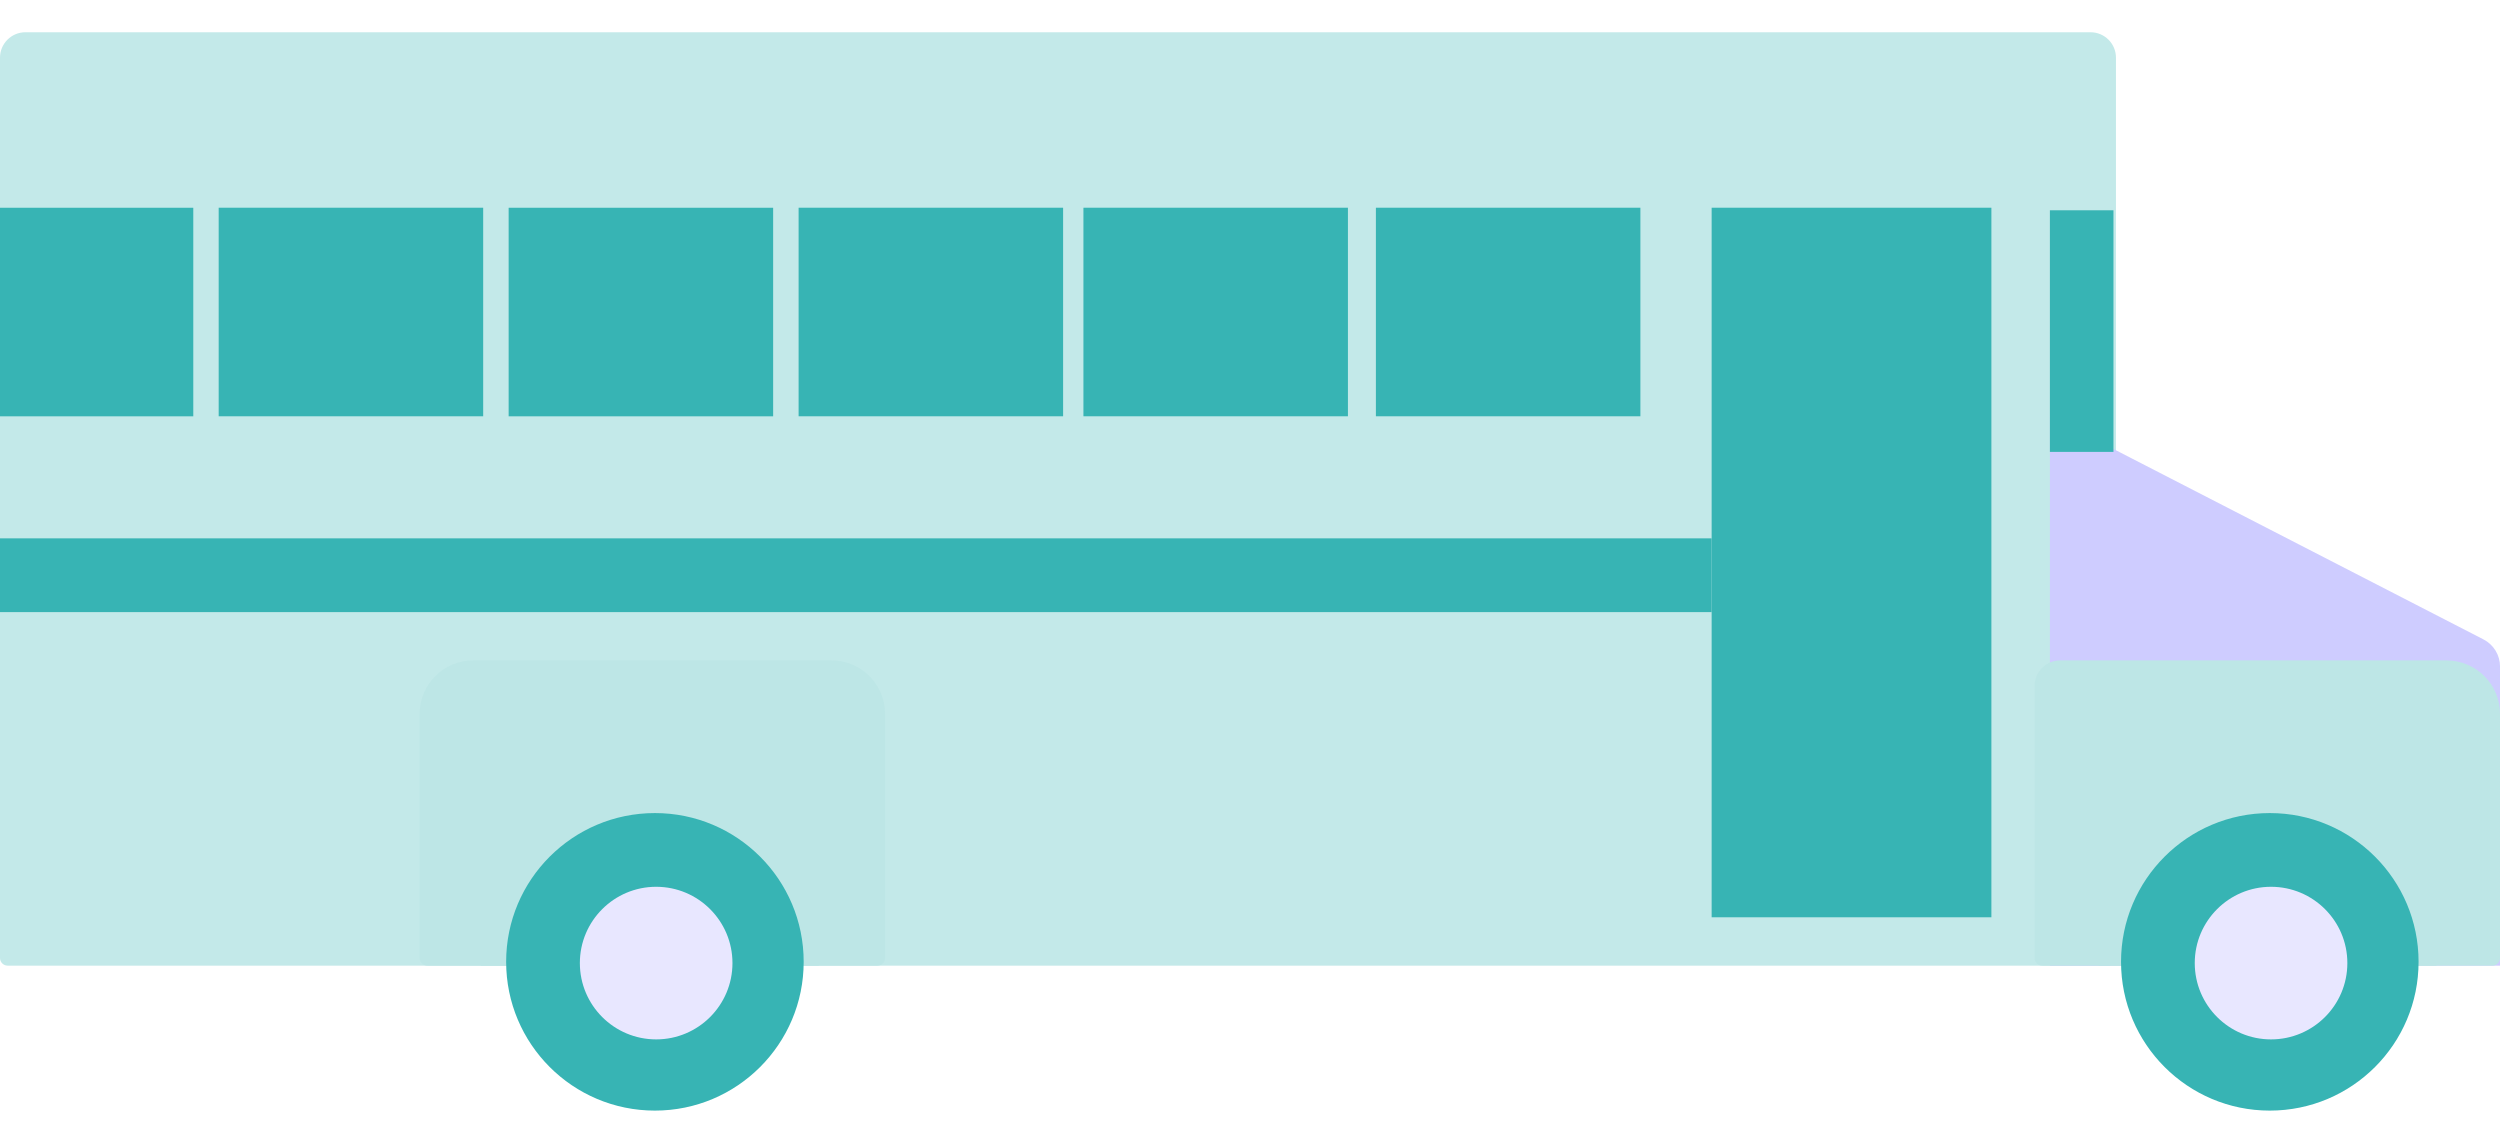 <svg width="70" height="32" viewBox="0 0 70 32" fill="none" xmlns="http://www.w3.org/2000/svg">
<path fill-rule="evenodd" clip-rule="evenodd" d="M0.712 0.903H58.535C58.928 0.903 59.247 1.222 59.247 1.615V26.824C59.247 26.942 59.152 27.038 59.034 27.038H0.214C0.096 27.038 0 26.942 0 26.824V1.615C0 1.222 0.319 0.903 0.712 0.903Z" fill="#C3E9E9"/>
<path fill-rule="evenodd" clip-rule="evenodd" d="M13.245 18.492H23.286C24.112 18.492 24.782 19.162 24.782 19.988V26.824C24.782 26.942 24.686 27.038 24.568 27.038H11.964C11.846 27.038 11.75 26.942 11.75 26.824V19.988C11.75 19.162 12.419 18.492 13.245 18.492Z" fill="#BDE6E6"/>
<path fill-rule="evenodd" clip-rule="evenodd" d="M14.527 21.412H21.862C22.452 21.412 22.93 21.89 22.93 22.48V27.038H13.459V22.48C13.459 21.89 13.937 21.412 14.527 21.412Z" fill="#BDE6E6"/>
<path d="M18.338 31.097C20.638 31.097 22.503 29.232 22.503 26.931C22.503 24.631 20.638 22.766 18.338 22.766C16.037 22.766 14.172 24.631 14.172 26.931C14.172 29.232 16.037 31.097 18.338 31.097Z" fill="#37B4B4"/>
<path fill-rule="evenodd" clip-rule="evenodd" d="M57.397 11.656L69.537 17.903C69.822 18.05 70.001 18.343 70.001 18.663V27.038H57.397V11.656Z" fill="#CECCFF"/>
<path fill-rule="evenodd" clip-rule="evenodd" d="M57.681 18.492H68.505C69.331 18.492 70 19.162 70 19.988V26.824C70 26.942 69.905 27.038 69.787 27.038H57.182C57.064 27.038 56.969 26.942 56.969 26.824V19.204C56.969 18.811 57.288 18.492 57.681 18.492Z" fill="#BDE6E6"/>
<path fill-rule="evenodd" clip-rule="evenodd" d="M59.818 21.412H67.153C67.743 21.412 68.221 21.89 68.221 22.48V27.038H58.75V22.48C58.75 21.89 59.228 21.412 59.818 21.412Z" fill="#BDE6E6"/>
<path d="M18.373 29.103C19.552 29.103 20.509 28.146 20.509 26.966C20.509 25.787 19.552 24.83 18.373 24.83C17.193 24.83 16.236 25.787 16.236 26.966C16.236 28.146 17.193 29.103 18.373 29.103Z" fill="#E8E7FF"/>
<path d="M63.554 31.097C65.855 31.097 67.72 29.232 67.72 26.931C67.72 24.631 65.855 22.766 63.554 22.766C61.254 22.766 59.389 24.631 59.389 26.931C59.389 29.232 61.254 31.097 63.554 31.097Z" fill="#37B4B4"/>
<path d="M63.589 29.103C64.769 29.103 65.726 28.146 65.726 26.966C65.726 25.787 64.769 24.83 63.589 24.83C62.41 24.83 61.453 25.787 61.453 26.966C61.453 28.146 62.41 29.103 63.589 29.103Z" fill="#E8E7FF"/>
<path d="M55.759 5.816H47.926V25.684H55.759V5.816Z" fill="#37B4B4"/>
<path d="M45.931 5.816H38.525V11.656H45.931V5.816Z" fill="#37B4B4"/>
<path d="M59.177 5.888H57.397V12.653H59.177V5.888Z" fill="#37B4B4"/>
<path d="M37.742 5.816H30.336V11.656H37.742V5.816Z" fill="#37B4B4"/>
<path d="M29.767 5.816H22.361V11.656H29.767V5.816Z" fill="#37B4B4"/>
<path d="M21.648 5.817H14.242V11.657H21.648V5.817Z" fill="#37B4B4"/>
<path d="M13.529 5.816H6.123V11.656H13.529V5.816Z" fill="#37B4B4"/>
<path d="M5.412 5.817H0V11.657H5.412V5.817Z" fill="#37B4B4"/>
<path d="M47.925 15.074H0V17.139H47.925V15.074Z" fill="#37B4B4"/>
</svg>
